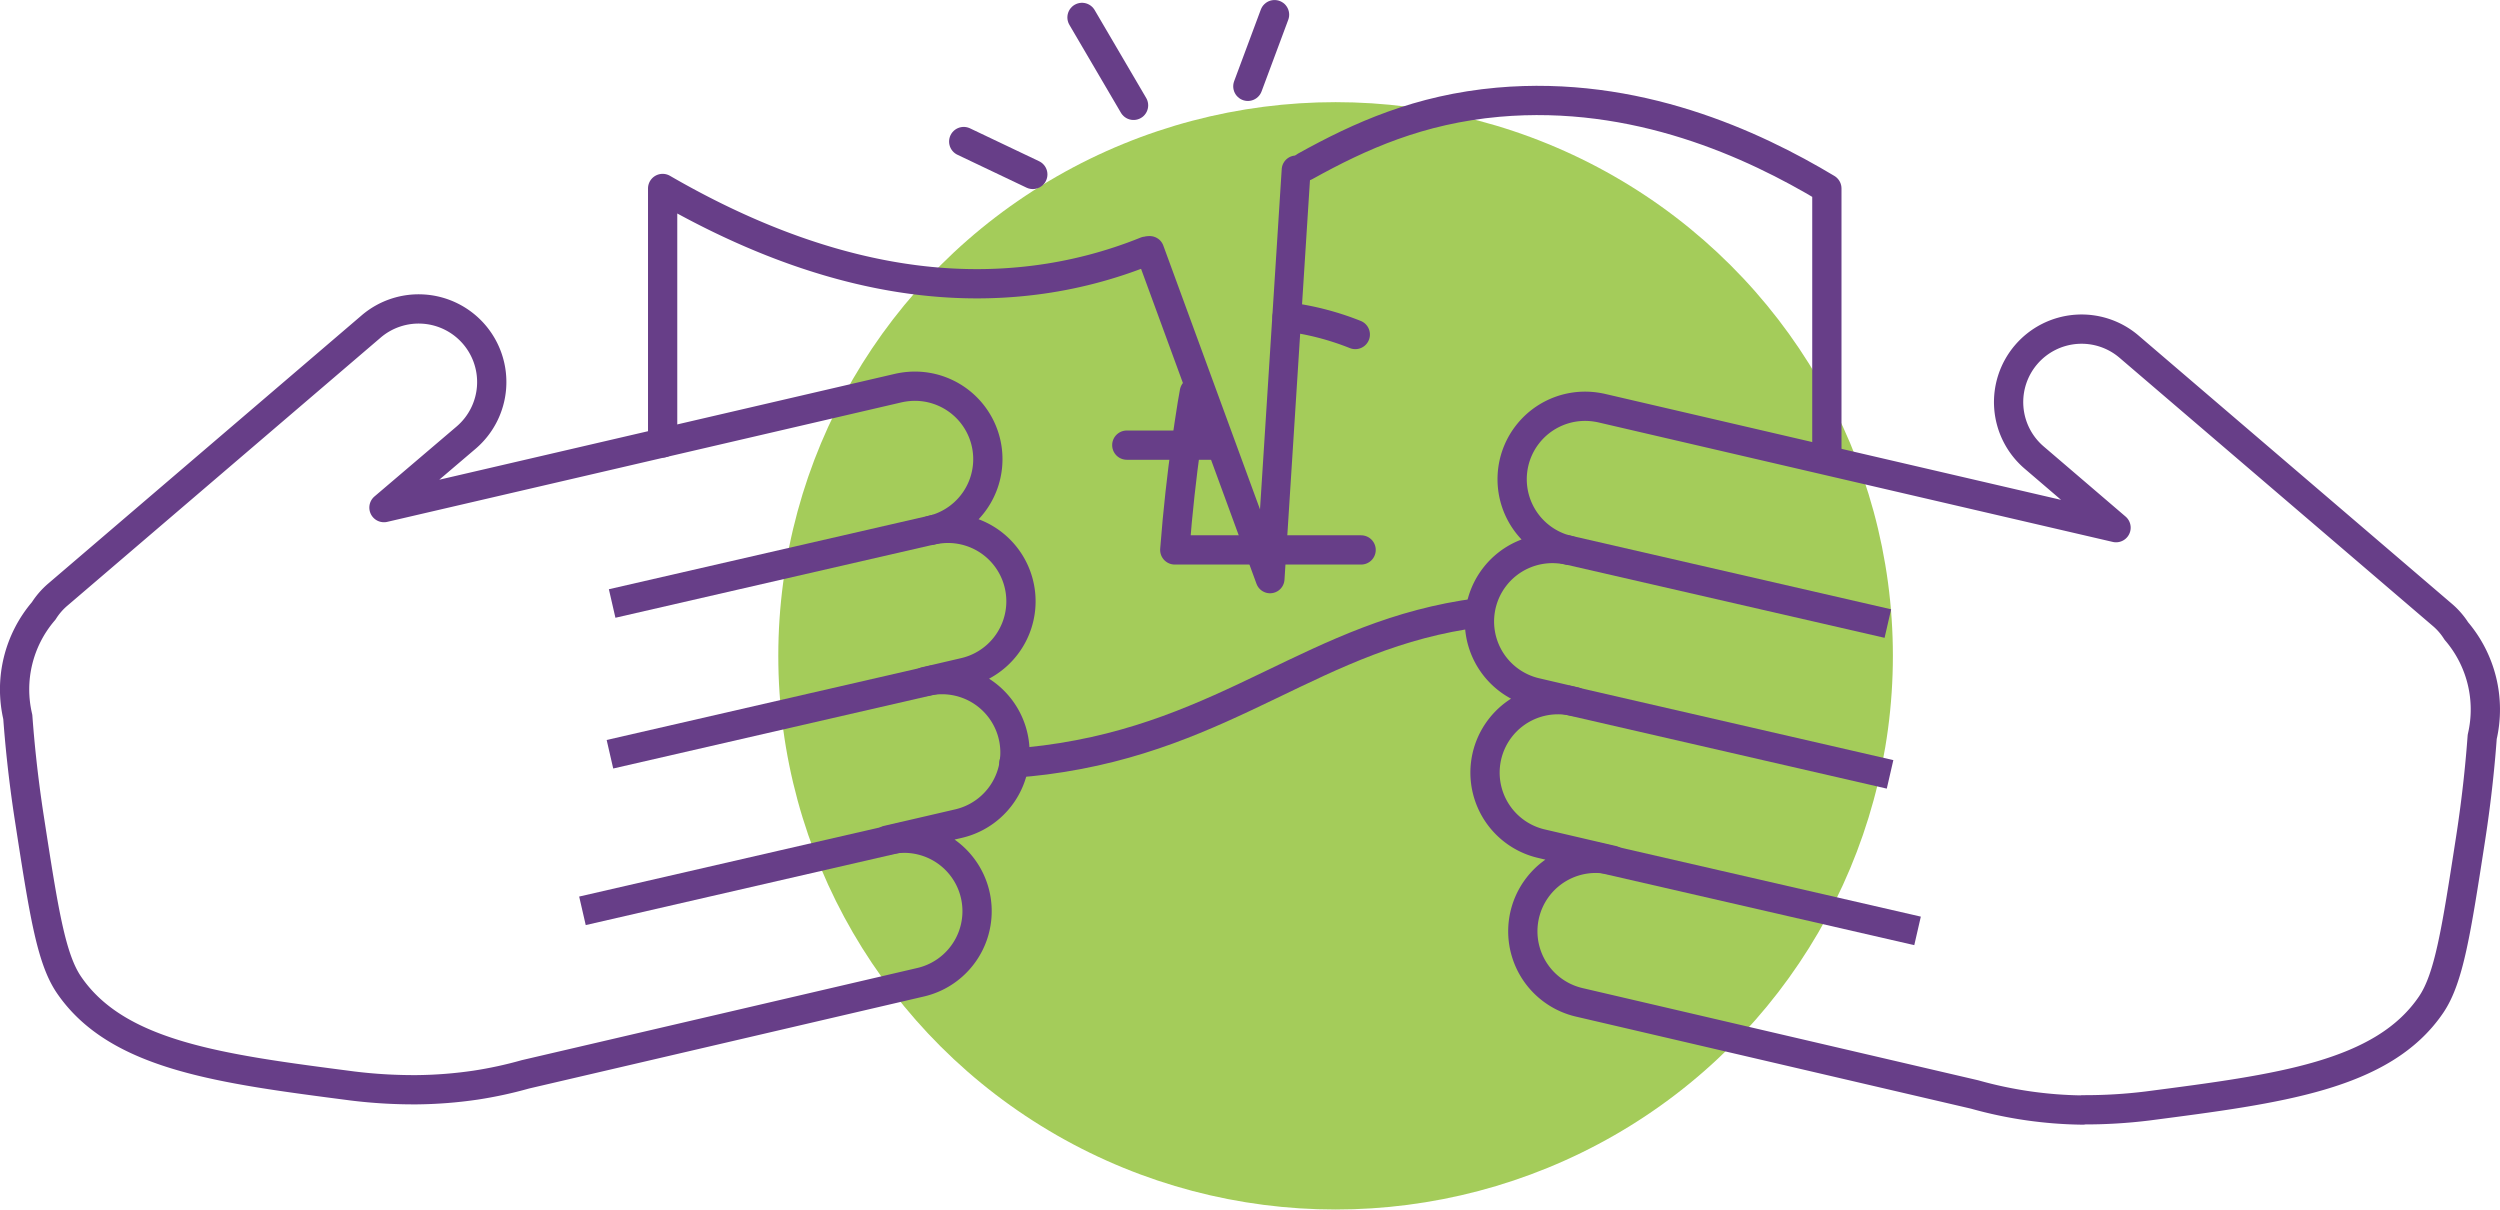 <svg xmlns="http://www.w3.org/2000/svg" viewBox="0 0 407.46 197.13"><defs><style>.cls-1{fill:#a4cc5a;}.cls-2,.cls-3,.cls-4{fill:none;stroke:#673e88;stroke-linejoin:round;}.cls-2,.cls-3{stroke-width:4.77px;}.cls-3,.cls-4{stroke-linecap:round;}.cls-4{stroke-width:4.71px;}</style></defs><g id="Layer_2" data-name="Layer 2"><g id="Layer_1-2" data-name="Layer 1"><ellipse id="Ellipse_15" data-name="Ellipse 15" class="cls-1" cx="217.68" cy="106.89" rx="90.83" ry="90.24"/><path class="cls-2" d="M68,177.61A81.81,81.81,0,0,1,57.48,177c-21.41-2.78-38.37-4.91-46.26-16.52-2.9-4.28-4.08-11.86-6.42-27-1.07-6.9-1.61-12.66-1.9-16.63A19.63,19.63,0,0,1,7.12,99.57a11.7,11.7,0,0,1,2.27-2.63L60.47,53.23A11.9,11.9,0,1,1,76,71.3L62.58,82.73l83.79-19.47a12.8,12.8,0,0,1,1.72-.27,11.89,11.89,0,0,1,3.66,23.44,12.8,12.8,0,0,1,1.72-.27,11.89,11.89,0,0,1,3.67,23.44l-6.35,1.48a10.25,10.25,0,0,1,1.72-.27,11.89,11.89,0,0,1,3.66,23.44l-11.55,2.68a13.2,13.2,0,0,1,1.73-.27A11.89,11.89,0,0,1,150,160.1l-64.37,15a66.62,66.62,0,0,1-8.12,1.76A70.19,70.19,0,0,1,68,177.61Z"/><path class="cls-2" d="M94.93,148.45l52.87-12.16"/><path class="cls-2" d="M99.41,122.93l52.87-12.15"/><path class="cls-2" d="M99.77,98.36l52.87-12.15"/><g id="Group_842" data-name="Group 842"><path class="cls-3" d="M165.25,124.37c1.8-.13,3.5-.31,5.1-.51,30.09-3.9,43.91-20.54,70.69-24"/><path class="cls-3" d="M108,72.19V30.72c26.91,15.58,47.3,16.62,60.62,14.94a72.71,72.71,0,0,0,18.16-4.72"/><path class="cls-3" d="M212.73,27.11c9-5,18.62-9.3,31.43-10.45,22.49-2,41.6,6.86,53.59,14.06V74.54"/><g id="Group_841" data-name="Group 841"><path class="cls-3" d="M221.84,89.63H191.47c.5-6.47,1.16-12.21,1.84-17.08.34-2.44.69-4.65,1-6.64.12-.73.24-1.41.35-2"/><path class="cls-3" d="M220.89,54.52a45.21,45.21,0,0,0-11.11-2.87"/><polyline class="cls-3" points="183.65 72.55 193.31 72.55 197.67 72.55"/></g></g><path class="cls-4" d="M187.39,40.83,207,94.34Q209.11,61,211.25,27.7"/><path class="cls-3" d="M157.07,23.07l11.26,5.36"/><path class="cls-3" d="M184.75,17.17l-8.4-14.33"/><path class="cls-3" d="M203.38,14.07l4.35-11.68"/><path class="cls-2" d="M339.45,180.88a82.84,82.84,0,0,0,10.53-.62c21.41-2.79,38.38-4.91,46.26-16.53,2.9-4.28,4.08-11.86,6.42-27,1.07-6.9,1.61-12.66,1.9-16.63a19.66,19.66,0,0,0-4.22-17.26,11.44,11.44,0,0,0-2.27-2.62L347,56.5a11.89,11.89,0,1,0-15.47,18.07L344.88,86,261.09,66.53a12.8,12.8,0,0,0-1.72-.27,11.89,11.89,0,0,0-3.66,23.44,11.35,11.35,0,0,0-1.72-.26,11.89,11.89,0,0,0-3.67,23.43l6.35,1.48a12.8,12.8,0,0,0-1.72-.27,11.89,11.89,0,0,0-3.66,23.44l11.55,2.69a10.52,10.52,0,0,0-1.73-.27,11.89,11.89,0,0,0-3.66,23.44l64.37,15a67.86,67.86,0,0,0,17.63,2.54Z"/><path class="cls-2" d="M312.53,151.72l-52.87-12.15"/><path class="cls-2" d="M308.05,126.21l-52.87-12.16"/><path class="cls-2" d="M307.69,101.63,254.82,89.48"/></g></g></svg>
